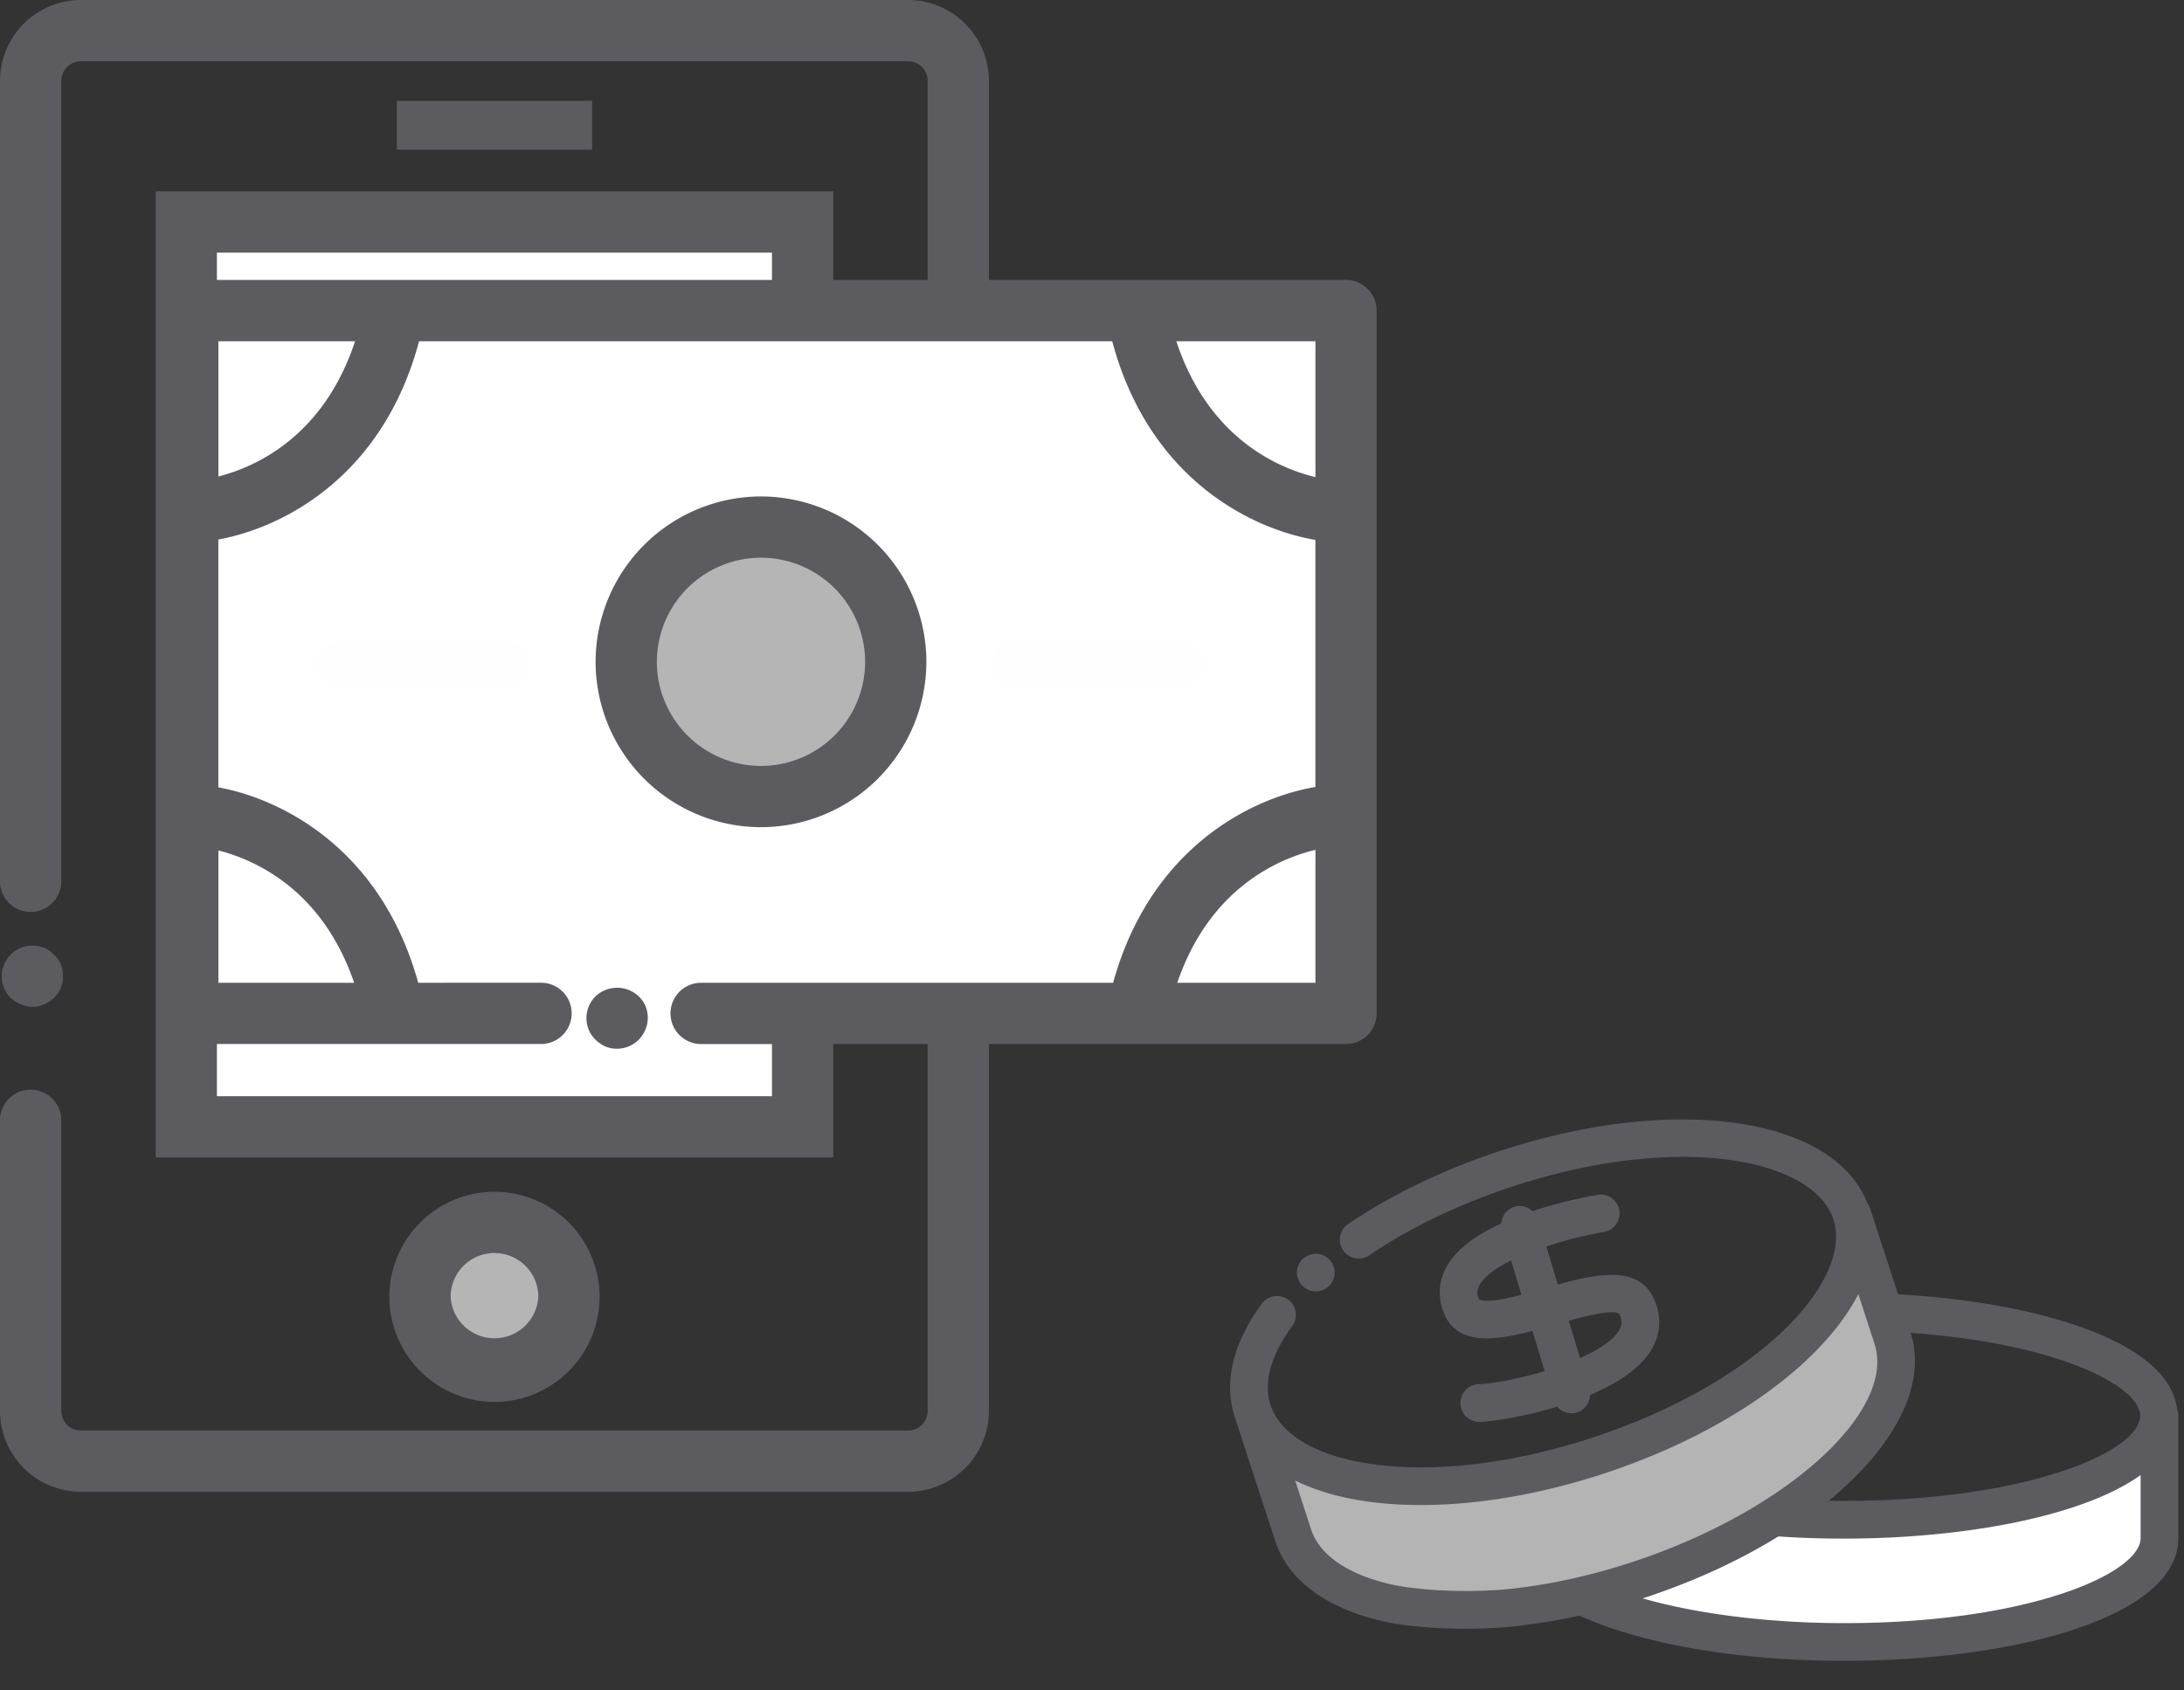 <svg xmlns="http://www.w3.org/2000/svg" width="62" height="48" viewBox="0 0 62 48">
    <rect x="0" y="0" width="62" height="48" fill="#333333" stroke="none"/>
    <g fill="none" fill-rule="evenodd">
        <path fill="#B4B4B4" d="M36.04 41.535s.563.444 2.471.666c1.908.22 4.91-.011 5.913-.333 1-.323 4.91-2.026 5.787-2.91.876-.885 1.943-1.973 2.165-2.636.222-.662.427-.845.427-.845l1.086 3.16s-.552 2.64-1.708 3.562c-1.156.923-4.681 2.696-5.897 2.943-1.217.247-5.517.806-6.521.571-1-.236-2.629-1.041-2.847-1.322-.219-.28-.876-2.856-.876-2.856"/>
        <path fill="#FFF" d="M50.779 43.109s1.851.059 3.025.045c1.171-.014 4.619-.643 5.518-.954.899-.31 1.97-1.069 1.97-1.069s.422 1.575.203 2.173c-.22.6-.122 1.01-.995 1.592-.875.582-3.478 1.359-4.615 1.49-1.14.132-4.36.44-6.144.24-1.782-.2-4.004-.912-4.004-.912l-.279-.429 5.32-2.176z"/>
        <path fill="#5C5C60" d="M61.802 39.999c-.254-1.986-4.197-3.068-8.117-3.257a.559.559 0 0 0-.562.509.536.536 0 0 0 .51.56c4.647.226 7.123 1.533 7.123 2.39 0 1.01-3.2 2.417-8.413 2.417-.673 0-1.322-.024-1.926-.07a.535.535 0 1 0-.083 1.068c.631.048 1.307.073 2.01.073 3.37 0 6.761-.616 8.424-1.803v1.786c0 1.009-3.2 2.417-8.414 2.417-2.796 0-5.437-.443-7.064-1.186a.534.534 0 1 0-.445.974c1.786.816 4.522 1.283 7.509 1.283 4.714 0 9.485-1.197 9.485-3.488V40.18a.545.545 0 0 0-.037-.182M36.973 36.51a.54.54 0 0 0 .382.159.513.513 0 0 0 .376-.158.514.514 0 0 0 .157-.375.539.539 0 0 0-.157-.382.54.54 0 0 0-.58-.112.646.646 0 0 0-.178.112.568.568 0 0 0-.157.382.46.46 0 0 0 .046.204.51.51 0 0 0 .111.17"/>
        <path fill="#5C5C60" d="M54.229 37.813l-1.15-3.529c-.016-.046-.044-.08-.07-.12-.952-2.461-5.494-3.114-10.463-1.471-1.58.524-3.066 1.24-4.293 2.076a.536.536 0 0 0 .602.886c1.147-.78 2.539-1.453 4.029-1.946 4.776-1.58 8.593-.806 9.16.909.569 1.716-2.033 4.614-6.81 6.195-2.196.726-4.385 1.003-6.166.776-1.613-.205-2.705-.816-2.994-1.679l-.003-.005v-.003c-.266-.81.19-1.676.623-2.262a.536.536 0 0 0-.863-.635c-.834 1.13-1.102 2.25-.776 3.236a.02.02 0 0 0 .002.007l1.148 3.518c.372 1.13 1.505 1.947 3.187 2.298.043.01.886.185 2.202.185.36 0 .758-.015 1.183-.047a17.885 17.885 0 0 0 3.943-.844c5.053-1.674 8.352-4.99 7.509-7.545m-7.846 6.527c-1.254.416-2.5.683-3.697.795-1.801.14-3.06-.116-3.074-.12-1.294-.27-2.142-.832-2.39-1.581l-.454-1.394c.598.294 1.318.504 2.165.611.447.058.918.085 1.406.085 1.62 0 3.429-.31 5.231-.906 3.52-1.166 6.182-3.13 7.185-5.083l.456 1.4c.635 1.922-2.493 4.758-6.828 6.193"/>
        <path fill="#5C5C60" d="M45.97 34.368a.536.536 0 0 0-.616-.441c-.17.028-.97.172-1.849.464a.53.53 0 0 0-.51-.126.536.536 0 0 0-.376.474c-.656.304-1.252.7-1.542 1.21-.237.414-.269.87-.093 1.321.37.946 1.436.806 2.52.52l.345 1.142c-.732.22-1.46.357-1.863.372a.535.535 0 0 0 .02 1.07h.022c.364-.014 1.25-.15 2.18-.431a.534.534 0 0 0 .556.165.527.527 0 0 0 .374-.497c.743-.315 1.41-.734 1.737-1.275.28-.47.302-.984.059-1.491-.435-.91-1.594-.681-2.71-.369l-.327-1.084c.574-.189 1.17-.331 1.632-.408a.536.536 0 0 0 .44-.616m-3.987 2.515a.432.432 0 0 1 .025-.404c.144-.252.478-.483.891-.688l.293.975c-.514.131-1.075.242-1.209.117m3.986.425c.087.18.084.317-.011.475-.175.29-.593.554-1.101.78l-.322-1.06c.558-.154 1.276-.325 1.434-.195"/>
        <path fill="#FFF" d="M5.29 31.998h17.495V6.304H5.289z"/>
        <path fill="#B5B5B5" d="M16.152 36.824a2.115 2.115 0 1 1-4.23 0 2.115 2.115 0 0 1 4.23 0"/>
        <path fill="#5C5C60" d="M14.037 39.808a2.989 2.989 0 0 1-2.984-2.984 2.988 2.988 0 0 1 2.984-2.984 2.988 2.988 0 0 1 2.985 2.984 2.989 2.989 0 0 1-2.985 2.984m0-4.228c-.686 0-1.245.558-1.245 1.244a1.247 1.247 0 0 0 2.49 0c0-.686-.559-1.244-1.245-1.244M9.88 27.121h1.386v-1.387H9.879zM13.344 27.121h1.386v-1.387h-1.386zM16.808 27.121h1.388v-1.387h-1.388z"/>
        <path fill="#5C5C60" d="M25.776 0H2.297A2.3 2.3 0 0 0 0 2.297v22.727a.87.87 0 1 0 1.74 0V2.297c0-.308.25-.558.557-.558h23.479c.309 0 .559.25.559.558v37.765c0 .309-.25.559-.559.559H2.297a.559.559 0 0 1-.558-.56v-8.28a.87.87 0 0 0-1.739 0v8.28a2.3 2.3 0 0 0 2.297 2.299h23.479a2.3 2.3 0 0 0 2.298-2.298V2.297A2.3 2.3 0 0 0 25.776 0"/>
        <path fill="#5C5C60" d="M4.42 32.867h19.234V5.434H4.42v27.433zm1.738-1.739h15.757V7.174H6.158v23.954zM11.266 4.251h5.543V2.865h-5.543zM.592 28.518a.88.88 0 0 0 .33.073.88.88 0 0 0 .332-.073.853.853 0 0 0 .535-.802.88.88 0 0 0-.064-.333.728.728 0 0 0-.193-.276.723.723 0 0 0-.278-.193.888.888 0 0 0-.662 0 .876.876 0 0 0-.545.802c0 .235.096.449.256.62.085.074.182.139.289.182"/>
        <path fill="#FFF" d="M15.36 28.775H5.329V8.82H38.21v19.956H19.904"/>
        <path fill="#B5B5B5" d="M25.43 18.792a3.826 3.826 0 1 1-7.653 0 3.826 3.826 0 0 1 7.652 0"/>
        <path fill="#5C5C60" d="M21.603 23.488a4.7 4.7 0 0 0 4.695-4.695 4.7 4.7 0 0 0-4.695-4.696 4.702 4.702 0 0 0-4.695 4.696 4.701 4.701 0 0 0 4.695 4.695m0-7.652a2.959 2.959 0 0 1 2.956 2.957 2.959 2.959 0 0 1-2.956 2.956 2.96 2.96 0 0 1-2.956-2.956 2.96 2.96 0 0 1 2.956-2.957"/>
        <path fill="#5C5C60" d="M38.211 7.95H5.329a.87.87 0 0 0-.87.869v19.956c0 .48.39.87.87.87h10.03a.87.87 0 0 0 0-1.74l-3.486.001c-1.046-3.778-3.841-5.212-5.674-5.55V15.32c1.847-.338 4.672-1.79 5.698-5.63h19.677c1.04 3.89 3.922 5.326 5.768 5.641v7.015c-1.832.312-4.684 1.734-5.743 5.56H19.904a.87.87 0 0 0 0 1.74H38.21a.87.87 0 0 0 .87-.87V8.818a.87.87 0 0 0-.87-.87zM10.053 27.906H6.2v-3.758c1.074.276 2.953 1.13 3.854 3.758zM6.2 13.53v-3.84h3.88c-.89 2.69-2.795 3.562-3.88 3.84zm31.143 14.377h-3.923c.918-2.683 2.861-3.519 3.923-3.776v3.776zm0-14.359c-1.072-.259-3.041-1.112-3.949-3.858h3.949v3.858z"/>
        <path fill="#5C5C60" d="M18.134 28.293a.893.893 0 0 0-1.23 0 .872.872 0 0 0-.256.608c0 .237.085.45.256.62.086.086.171.14.278.194a.879.879 0 0 0 .951-.193.9.9 0 0 0 .257-.62.907.907 0 0 0-.064-.331.85.85 0 0 0-.192-.278"/>
        <path fill="#FEFEFF" d="M14.347 19.598H9.711a.708.708 0 0 1-.705-.705c0-.388.317-.706.705-.706h4.636c.388 0 .706.318.706.706a.708.708 0 0 1-.706.705M33.474 19.598h-4.637a.707.707 0 0 1-.705-.705c0-.388.318-.706.705-.706h4.637c.387 0 .704.318.704.706a.707.707 0 0 1-.704.705"/>
    </g>
</svg>
